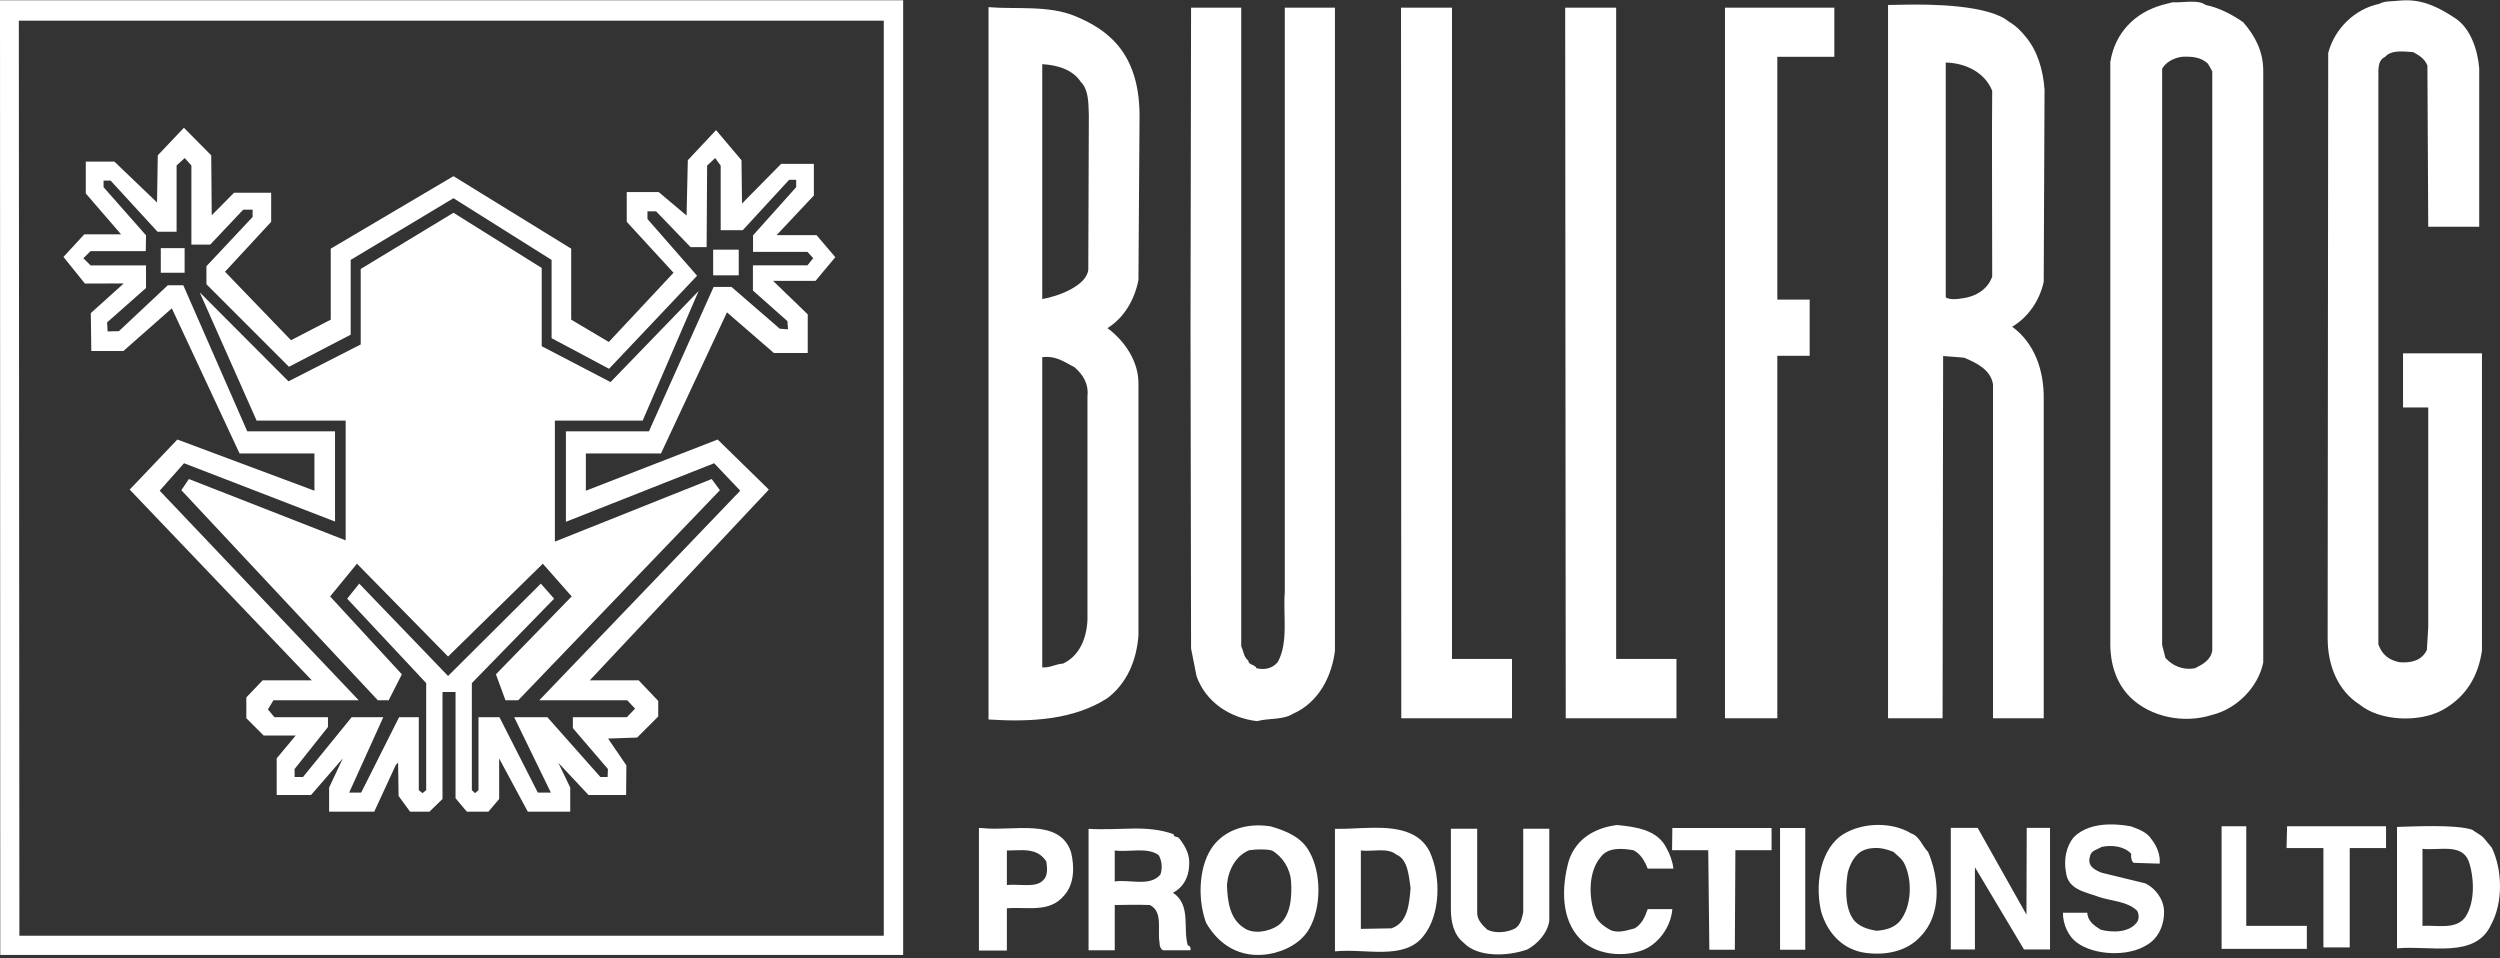 <svg clip-rule="evenodd" fill-rule="evenodd" stroke-linejoin="round" stroke-miterlimit="2" viewBox="0 0 600 230" xmlns="http://www.w3.org/2000/svg"><rect x="0" y="0" width="600" height="230" fill="#333333" stroke="none"/><g fill="#fff"><path d="m577.912.077c-.629-.013-1.312-.002-1.974.066-1.654.22-3.61.017-4.933.789-5.845 1.213-10.691 5.93-12.235 11.774l-.131 140.503c0 6.506 2.447 12.545 7.63 15.853 4.962 4.08 14.351 4.359 19.865 1.381 5.624-3.087 8.656-8.054 9.538-14.339v-71.304h-18.944v12.99h6.051v52.788l-.329 5.394c-1.213 2.647-3.93 3.181-6.577 2.96-2.647-.551-4.183-1.849-5.065-4.276v-135.438c.11-2.095-.451-4.598 1.644-5.591 1.544-1.764 4.614-1.228 6.71-1.118 1.433.772 2.758 1.569 3.42 3.223l.197 38.678h12.235v-37.954c-.331-4.411-2.062-9.546-5.591-11.972-3.474-2.316-7.109-4.318-11.511-4.407zm-52.228.329c-1.406.013-2.887.242-4.21.131l-2.566.658c-6.616 1.875-11.329 6.735-12.432 13.682v138.99c-.11 5.183 1.273 9.956 4.802 13.485 4.852 4.742 12.831 6.415 19.668 4.209 5.844-1.433 11.021-6.608 12.235-12.563v-142.016c0-4.632-1.935-8.335-4.802-11.643-2.536-1.764-5.704-3.482-9.012-4.144-.992-.717-2.277-.803-3.683-.789zm-68.871.723c-2.214.05-3.683.066-3.683.066v171.189h13.09l.131-86.933c1.69.101 3.378.263 5.065.401 2.868 1.213 6.356 2.852 6.907 6.381v80.151h12.169v-76.533c.11-7.058-2.271-13.572-7.565-17.432 3.86-2.315 6.573-6.266 7.565-10.787l.197-46.111c-.331-4.742-1.716-9.321-4.473-12.629-1.213-1.544-2.534-2.802-4.078-3.684-4.797-4.053-18.682-4.228-25.325-4.078v-.001zm-219.567.592v170.959c10.366.662 20.498.053 28.548-5.131 4.631-3.529 6.992-8.998 7.433-15.063v-60.253c.11-5.293-3.133-10.287-7.433-13.485 4.08-2.536 6.55-6.945 7.433-11.577l.263-39.664c-.111-15.273-8.114-20.584-15.392-23.615-6.466-2.695-14.236-1.621-20.852-2.171zm48.61.127-.131 77.032.131 76.763 1.316 6.644c2.205 6.176 7.92 10.016 14.537 10.788 2.757-.772 6.191-.232 8.617-1.776 6.065-2.647 9.292-8.844 10.064-15.129v-154.321h-12.038v140.244c-.441 5.514.937 12.098-1.71 16.839-1.323 1.544-3.19 1.889-5.065 1.447-.441-.992-1.973-.739-1.973-1.841-1.103-.772-1.159-2.318-1.71-3.421v-153.268l-12.038-.001zm50.387 0 .065 170.536h26.575v-14.241h-14.406v-156.295h-12.234zm39.401 0 .132 170.536h26.574v-14.241h-14.471v-156.295h-12.235zm38.349 0v170.536h12.564v-86.992h7.762v-13.485h-7.762v-58.28h13.682v-11.779h-26.246zm109.719 11.779c2.426-.11 4.529.101 6.183 1.645l1.052 1.842v138.99c-.331 2.315-2.379 3.393-4.144 4.275-3.088.552-5.56-.735-7.104-2.499l-.789-3.092v-138.266c.882-1.654 2.927-2.674 4.802-2.895zm-56.734 1.382c4.742.11 9.385 2.364 11.149 6.775-.11 9.208 0 28.497 0 44.598-1.103 3.198-4.19 4.931-7.499 5.262-1.103.221-2.768.288-3.65-.263zm-216.84.395c3.749.221 7.29 1.299 9.275 4.276 1.874 1.875 1.797 5.026 1.907 7.893l-.131 37.1c-.276 3.804-7.081 6.442-11.051 7.104zm1.118 70.252c2.631.019 4.425 1.342 6.644 2.499 1.874 1.655 3.422 3.775 3.091 6.973v53.675c-.22 4.411-1.884 8.584-5.854 10.459-1.875.11-3.014 1.031-4.999.921v-74.461c.413-.055.742-.069 1.118-.066z" fill-rule="nonzero"/><path d="m505.884 197.871c-3.106.118-6.086.955-8.223 3.092-1.764 2.206-2.393 5.311-1.841 8.288.441 4.411 4.937 4.839 8.025 6.052 3.088.992 6.696 1.017 9.011 3.223.552.772.552 2.167 0 2.828-1.764 2.426-5.705 2.548-8.682 1.776-1.544-.992-3.113-1.983-3.224-4.078h-5.854c0 2.867 1.37 5.736 3.355 7.17 4.19 3.088 12.231 3.415 16.642.658 2.867-1.544 4.386-4.87 4.275-8.288-.11-2.867-2.157-5.475-4.473-6.578l-10.524-2.566c-1.655-.661-3.535-1.63-2.763-3.946.221-1.434 1.77-1.575 2.763-2.237 2.536-.551 5.56-.12 7.104 1.645-.083 1.102.13 1.79.592 2.17l6.249.198c.22-2.096-.695-4.245-1.908-5.789-1.102-1.764-2.948-2.385-4.933-3.157-1.778-.331-3.728-.531-5.591-.461zm-117.81.132c-5.183.662-9.812 3.213-11.577 8.617-1.764 6.396-1.869 14.005 2.763 18.747 3.308 3.529 9.575 4.482 14.537 2.828 4.081-1.323 7.234-5.697 7.565-9.998h-5.92c-.662 1.875-1.328 3.502-3.092 4.604-1.764.442-4.111 1.322-5.986.329-1.764-.992-3.374-2.29-3.815-4.275-1.323-4.301-1.201-10.045 1.776-13.353 1.764-2.206 5.16-1.889 7.696-1.447 1.654.772 2.759 2.642 3.421 4.407h6.183c-.221-1.765-.873-3.544-1.645-4.868-2.095-4.411-7.274-5.15-11.906-5.591zm61.766 0c-3.156.165-6.148 1.174-8.353 2.828-4.852 3.971-5.841 11.893-4.408 17.958 1.434 4.852 4.708 8.632 9.67 9.735 5.293.993 10.9-.066 14.208-3.815 5.073-5.183 4.533-13.863 1.776-20.26-1.434-1.433-2.027-3.745-4.012-4.407-2.482-1.544-5.724-2.204-8.881-2.039zm-149.054.132c-4.171.315-7.962 2.166-10.195 5.722-2.978 4.742-3.103 12.336-1.119 17.629 2.978 5.183 8.051 8.601 14.998 7.499 3.97-.662 7.926-2.765 9.801-6.184 2.867-5.072 2.867-13.279 0-18.352-1.875-3.528-5.525-5.014-9.275-6.117-1.433-.221-2.819-.303-4.21-.197zm248.117.164-.132 5.229h8.848v23.845h6.314v-23.845h8.716v-5.229zm35.323-.033c-3.467-.013-6.851.142-8.946.197v29.14c8.05-.772 18.878 2.592 22.628-5.788 2.867-5.294 2.668-13.059.131-18.353l-1.841-2.236c-.883-.993-1.902-1.333-2.895-2.105-2.123-.662-5.61-.841-9.077-.855zm-51.044.033v29.436h20.457v-5.526h-14.537v-23.91zm-203.453.361c-3.323.032-6.591.326-9.341.264v29.403c7.279-.772 16.615 2.271 21.247-3.684 4.08-5.073 4.27-14.128 1.513-20.194-2.412-4.962-7.881-5.842-13.419-5.788zm138.464.033v29.173h5.788v-19.733l11.774 19.733h6.249v-29.173h-5.591l-.065 20.819-11.709-20.819zm-232.658.033-.593-.004v29.406h6.71v-10.129c4.742-.442 10.219 1.209 13.748-3.092 2.426-2.647 2.526-6.864 1.644-10.393-2.757-8.381-13.901-4.906-21.51-5.789zm165.827 0-.066 5.328h8.683l.263 23.878h6.118l.131-23.878h8.683v-5.328zm25.851 0v29.206h6.051v-29.206zm-61.634.169v20.025c-.331 1.434-.585 2.999-1.908 3.881-1.875.992-4.725 1.321-6.709.329-1.214-1.103-2.545-2.446-2.434-4.21v-20.025h-6.315v19.301c0 3.198.71 6.151 3.026 8.025 3.418 3.64 10.694 3.299 15.326 1.645 2.426-1.323 4.821-3.864 5.262-6.841v-22.13zm-93.669-.038c-3.446.041-7.127.286-10.656.065v29.14h6.287v-10.853c2.096-.055 5.69-.11 8.447 0 3.198 1.654 1.751 5.924 2.302 9.012 0 .937.287 1.524.79 1.841h6.643c.111-.33.004-1.073-.657-1.184-1.213-4.19.859-9.652-3.552-12.629 2.426-1.213 3.77-3.645 3.881-6.512.22-2.537-.825-4.527-2.369-6.512-.33-.552-1.425-.215-1.315-.987-3.088-1.158-6.355-1.423-9.801-1.381zm177.997 4.67c.314-.008.61-.021.92 0 1.241.083 2.46.48 3.618.921.993.992 2.101 1.613 2.763 3.157 1.764 3.97 1.573 9.89-1.184 13.419-1.434 1.654-3.275 2.147-5.591 2.368-2.206-.331-4.576-1.085-5.789-2.96-1.874-2.867-1.735-7.346-1.184-10.985.552-2.095 1.699-4.446 3.684-5.328.868-.414 1.82-.564 2.763-.592zm131.491.197c4.08.441 9.462-1.385 11.116 3.026 1.324 3.97 1.527 9.758-.789 13.287-2.205 3.198-6.909 1.95-10.327 2.171zm-278.901.133c.937 0 1.936.043 2.763.263 2.536 1.433 4.384 4.301 4.604 7.499.221 3.639-.07 8.319-3.157 10.524-2.095 1.434-5.972 2.225-8.288.461-3.198-2.096-3.837-6.182-3.947-10.262.331-3.639 2.13-6.965 5.328-8.288.827-.111 1.76-.198 2.697-.198zm-58.148.198c2.649-.088 5.08.133 6.775 2.697.221 1.544.424 3.436-.789 4.538-1.765 1.875-5.706.788-8.683 1.119v-8.289c.91 0 1.814-.036 2.697-.065zm23.192.065c3.419.441 7.906-.866 10.552 1.119.772 1.323.946 3.236.395 4.67-2.536 2.977-7.308 1.093-10.947 1.644zm59.064 0c2.867.331 6.423-.777 8.518.987 2.757 1.103 2.98 5.048 3.421 8.025-.331 3.749-.635 8.346-4.605 9.669l-7.334.132z" fill-rule="nonzero"/><path d="m216.758 229.192h-216.693l-.065-229.12h216.758zm-4.651-224.236v219.615h-207.455l-.133-219.615zm-167.972 25.707-6.268 6.614-.181 11.319-10.235-9.813h-6.863v7.646l8.468 9.813h-8.829l-4.997 5.418 5.148 6.396 9.324-.03-7.91 7.119.121 9.091h7.706l11.619-10.235 16.255 34.829h17.97v8.941l-32.901-12.282-11.438 12.011 43.707 45.778h-11.8l-3.913 4.098v4.997l4.154 4.154 7.691.007-4.56 5.471v8.792h8.247l7.632-8.792-3.297 7.01v5.784h10.837l5.177-11.228.542-.542.12 8.007 2.754 3.763h4.651l3.131-3.041v-25.672h3.13v25.492l2.709 3.22h5.178l2.581-3.04v-9.73l6.871 12.77h10.185v-5.783l-2.841-5.923 7.225 7.704h9.03l.06-7.102-4.394-6.441 6.983-.241 5.057-5.057v-3.733l-4.696-4.944h-11.734l42.979-45.778-12.281-12.011-31.637 12.282v-8.941h18.031l15.834-33.862 11.258 9.753h8.127v-9.271l-8.309-8.037h10.176l4.754-5.689-4.515-5.298h-9.572l8.94-9.512v-7.586h-7.857l-9.391 9.512-.121-10.394-6.11-7.215-6.773 7.215-.301 13.284-6.682-5.629h-7.676v7.134l11.227 12.221-15.532 16.616-9.03-5.358v-17.037l-28.252-17.399-29.453 17.399v17.037l-9.542 4.937-15.833-16.436 11.077-11.98v-6.976h-8.91l-5.357 5.411-.12-14.393-6.555-6.614zm127.51 7.269 1.317 1.814v15.502h5.298l11.137-12.101h1.686v1.776l-10.355 11.559v3.974h13.064l1.385 1.505-1.385 1.716h-13.094v6.05l8.278 7.345.149 1.969-1.98-.148-11.594-10.031h-4.28l-15.527 34.654h-19.927v21.718l35.58-14.057 6.261 6.592-48.223 50.291h21.085l1.899 2.01-1.961 2.054h-12.972v2.631l8.413 9.811-.068 1.913h-1.746l-12.723-14.355h-7.962l8.805 18.099h-3.131l-9.21-18.099h-5.027v17.517l-.832.713-.763-.713v-25.698l19.746-20.258-3.19-3.612-22.263 22.162-21.324-22.162-2.89 3.612 18.964 20.258v25.698l-.887.713-.889-.713v-17.517h-4.726l-9.098 18.099h-2.882l8.187-18.099h-7.585l-11.68 14.355h-2.014l-.009-1.913 8.009-10.087v-2.355h-12.848l-1.565-1.859 1.328-2.205h20.465l-47.764-50.291 5.84-6.592 36.242 13.997v-21.658h-21.071l-15.347-35.052h-3.715l-11.739 11.016-2.709.06-.12-2.167 9.331-8.248v-5.434h-13.312l-1.718-1.716 1.718-1.7h13.259l.063-3.793-10.192-11.559v-1.571h1.697l11.254 12.263h4.575v-15.899l1.949-1.784 1.603 1.784v18.994h4.516l7.916-8.381h2.258v1.758l-11.078 11.8v4.335l19.807 19.806 14.81-7.701v-17.945l24.665-14.81 23.557 14.81v18.783l13.787 7.345 21.131-22.335-11.91-13.606v-1.844h2.075l8.27 8.586h3.853l.12-19.565 1.933-1.814zm-62.817 13.132-22.257 13.486v18.121l-17.339 8.849-21.311-21.372 13.666 30.794h21.372v28.747l-37.627-14.72-1.806 2.679 47.148 50.411h2.607l3.163-6.222-17.218-18.693 6.442-7.856 21.867 22.275 22.743-22.275 6.923 7.856-18.181 18.693 2.288 6.222h3.07l48.403-50.411-1.987-2.679-37.627 15.021v-29.048h21.071l13.426-31.094-21.132 21.853-16.525-8.609v-18.783zm62.328 8.85v6.171h6.141v-6.171zm-132.567-.361v5.9h5.719v-5.9z"/></g></svg>